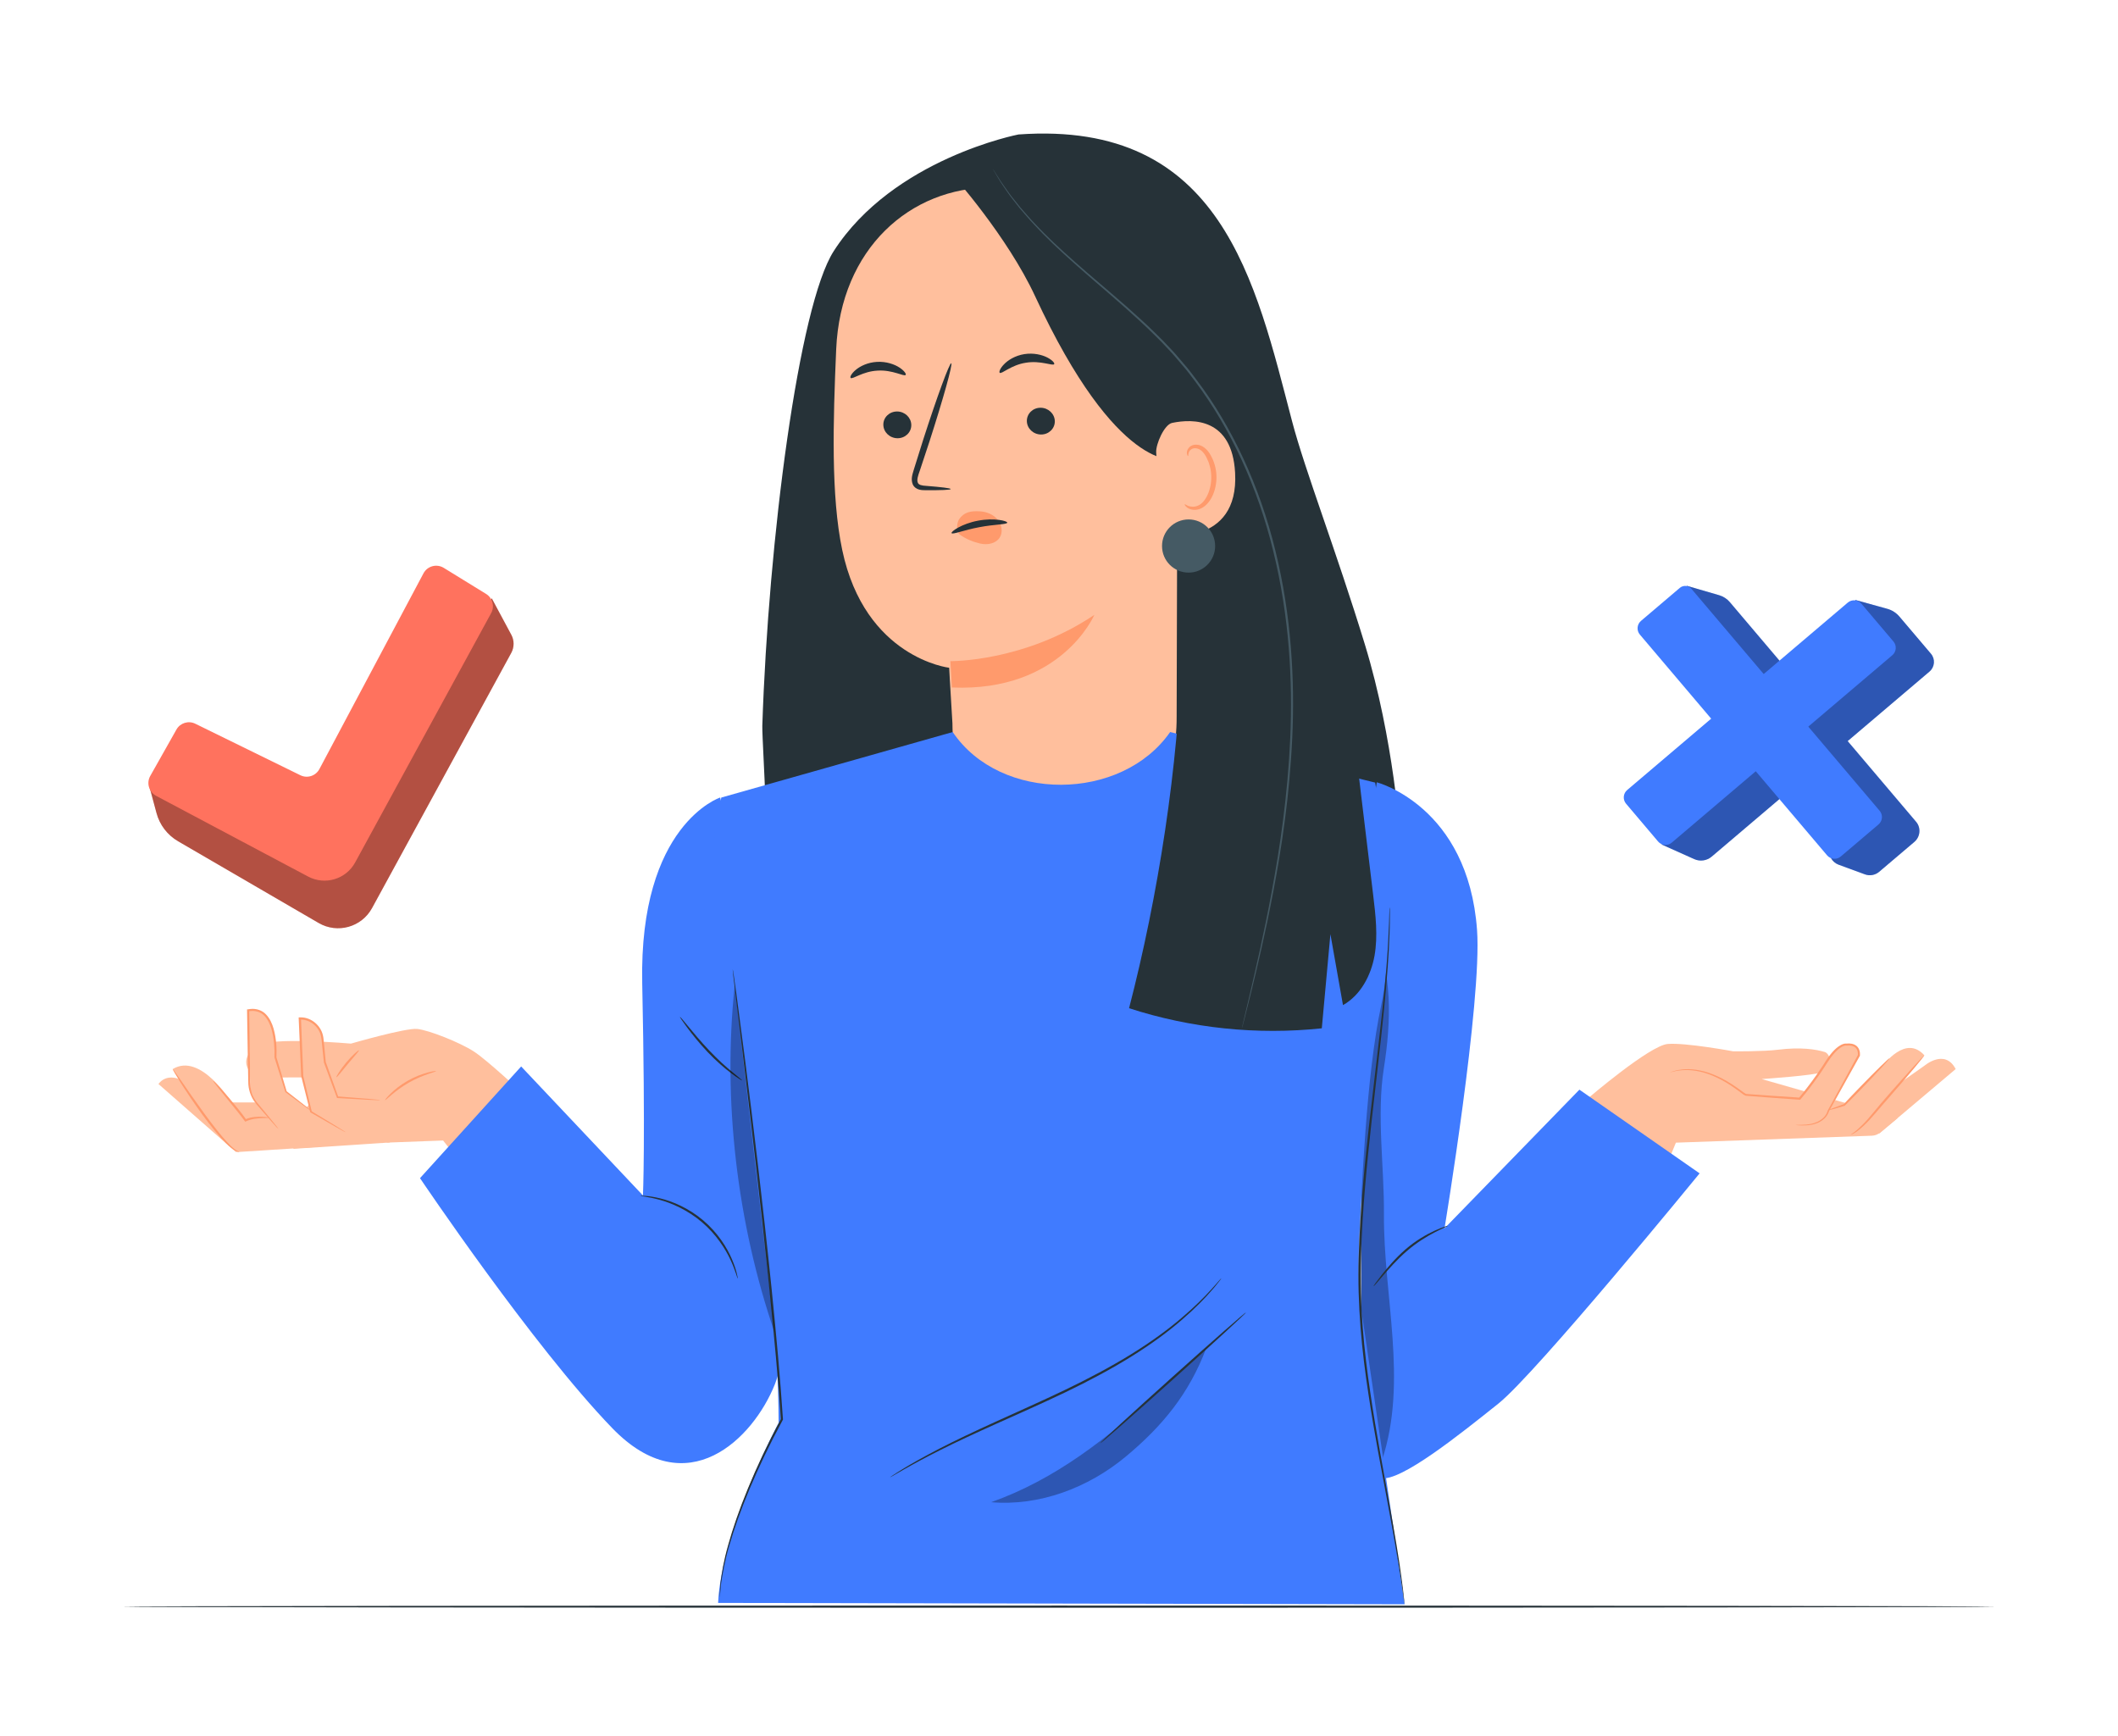 <svg width="244" height="200" viewBox="0 0 244 200" fill="none" xmlns="http://www.w3.org/2000/svg">
<g id="lady 3">
<g id="Desk">
<g id="Group">
<g id="Group_2">
<path id="Vector" d="M229.931 185.082C229.931 185.151 181.604 185.209 122.005 185.209C62.386 185.209 14.069 185.151 14.069 185.082C14.069 185.014 62.386 184.955 122.005 184.955C181.604 184.955 229.931 185.009 229.931 185.082Z" fill="#263238"/>
</g>
</g>
</g>
<g id="No">
<g id="Group_3">
<g id="Group_4">
<g id="Group_5">
<g id="Group_6">
<path id="Vector_2" d="M195.18 98.967L191.428 97.286L213.773 69.122L217.424 70.133C217.97 70.284 218.453 70.597 218.819 71.027L222.45 75.306C222.972 75.921 222.899 76.844 222.279 77.367L197.196 98.678C196.635 99.157 195.849 99.269 195.18 98.967Z" fill="#407BFF"/>
</g>
</g>
<g id="Group_7">
<g id="Group_8">
<path id="Vector_3" d="M220.542 96.984L216.482 100.432C216.028 100.818 215.403 100.93 214.847 100.725L211.812 99.611C211.431 99.47 211.114 99.196 210.923 98.835L194.302 67.475L198.05 68.565C198.533 68.706 198.962 68.985 199.289 69.371L220.737 94.663C221.323 95.347 221.235 96.392 220.542 96.984Z" fill="#407BFF"/>
</g>
</g>
</g>
<g id="Group_9" opacity="0.3">
<g id="Group_10">
<g id="Group_11">
<path id="Vector_4" d="M195.18 98.967L191.428 97.286L213.773 69.122L217.424 70.133C217.97 70.284 218.453 70.597 218.819 71.027L222.45 75.306C222.972 75.921 222.899 76.844 222.279 77.367L197.196 98.678C196.635 99.157 195.849 99.269 195.18 98.967Z" fill="black"/>
</g>
</g>
<g id="Group_12">
<g id="Group_13">
<path id="Vector_5" d="M220.542 96.984L216.482 100.432C216.028 100.818 215.403 100.93 214.847 100.725L211.812 99.611C211.431 99.47 211.114 99.196 210.923 98.835L194.302 67.475L198.05 68.565C198.533 68.706 198.962 68.985 199.289 69.371L220.737 94.663C221.323 95.347 221.235 96.392 220.542 96.984Z" fill="black"/>
</g>
</g>
</g>
<g id="Group_14">
<g id="Group_15">
<g id="Group_16">
<path id="Vector_6" d="M191.018 96.94L187.329 92.587C186.928 92.118 186.987 91.41 187.455 91.01L212.866 69.42C213.334 69.019 214.042 69.078 214.442 69.547L218.131 73.899C218.531 74.368 218.473 75.076 218.004 75.477L192.594 97.067C192.126 97.472 191.418 97.413 191.018 96.94Z" fill="#407BFF"/>
</g>
</g>
<g id="Group_17">
<g id="Group_18">
<path id="Vector_7" d="M216.413 94.971L212.065 98.664C211.597 99.064 210.889 99.006 210.489 98.537L188.919 73.103C188.519 72.634 188.578 71.925 189.046 71.525L193.516 67.725C193.917 67.383 194.522 67.432 194.863 67.837L216.54 93.398C216.94 93.867 216.882 94.57 216.413 94.971Z" fill="#407BFF"/>
</g>
</g>
</g>
<g id="Group_19">
<g id="Group_20">
<path id="Vector_8" d="M196.196 84.845C196.239 84.899 194.585 86.389 192.501 88.177C190.413 89.964 188.685 91.371 188.641 91.317C188.597 91.264 190.252 89.774 192.335 87.986C194.424 86.193 196.152 84.791 196.196 84.845Z" fill="#407BFF"/>
</g>
</g>
<g id="Group_21">
<g id="Group_22">
<path id="Vector_9" d="M213.007 70.441C213.051 70.494 211.192 72.145 208.854 74.124C206.517 76.107 204.584 77.67 204.535 77.616C204.487 77.562 206.351 75.911 208.688 73.933C211.031 71.95 212.963 70.387 213.007 70.441Z" fill="#407BFF"/>
</g>
</g>
<g id="Group_23">
<g id="Group_24">
<path id="Vector_10" d="M197.01 80.835C196.957 80.879 195.512 79.125 193.79 76.922C192.067 74.719 190.715 72.897 190.769 72.853C190.823 72.809 192.267 74.563 193.99 76.766C195.717 78.969 197.069 80.791 197.01 80.835Z" fill="#407BFF"/>
</g>
</g>
<g id="Group_25">
<g id="Group_26">
<path id="Vector_11" d="M209.874 95.479C209.82 95.528 208.332 93.994 206.546 92.055C204.76 90.116 203.354 88.504 203.403 88.455C203.457 88.406 204.945 89.94 206.731 91.879C208.518 93.823 209.928 95.43 209.874 95.479Z" fill="#407BFF"/>
</g>
</g>
</g>
</g>
<g id="Yes">
<g id="Group_27">
<g id="Group_28">
<g id="Group_29">
<g id="Group_30">
<g id="Group_31">
<g id="Group_32">
<path id="Vector_12" d="M18.027 93.657L17.251 90.765L38.171 94.942L56.652 68.926L58.906 73.127C59.258 73.777 59.253 74.558 58.902 75.208L42.861 104.608C41.66 106.811 38.879 107.588 36.712 106.328L20.52 96.915C19.291 96.202 18.393 95.03 18.027 93.657Z" fill="#FF725E"/>
</g>
</g>
</g>
</g>
</g>
<g id="Group_33" opacity="0.3">
<g id="Group_34">
<g id="Group_35">
<g id="Group_36">
<g id="Group_37">
<path id="Vector_13" d="M18.027 93.657L17.251 90.765L38.171 94.942L56.652 68.926L58.906 73.127C59.258 73.777 59.253 74.558 58.902 75.208L42.861 104.608C41.66 106.811 38.879 107.588 36.712 106.328L20.52 96.915C19.291 96.202 18.393 95.03 18.027 93.657Z" fill="black"/>
</g>
</g>
</g>
</g>
</g>
<g id="Group_38">
<g id="Group_39">
<g id="Group_40">
<g id="Group_41">
<g id="Group_42">
<path id="Vector_14" d="M17.309 89.388L20.325 84.044C20.755 83.277 21.711 82.984 22.497 83.37L34.604 89.305C35.404 89.701 36.376 89.383 36.795 88.597L48.785 66.049C49.234 65.204 50.303 64.916 51.118 65.414L55.998 68.418C56.749 68.882 57.008 69.849 56.584 70.626L40.914 99.353C39.86 101.287 37.444 102.01 35.502 100.979L17.978 91.674C17.153 91.229 16.851 90.199 17.309 89.388Z" fill="#FF725E"/>
</g>
</g>
</g>
</g>
</g>
</g>
</g>
<g id="Character">
<g id="Group_43">
<g id="Group_44">
<g id="Group_45">
<path id="Vector_15" d="M60.361 126.088C60.361 126.088 56.194 122.17 54.593 121.13C52.993 120.09 49.396 118.658 48.054 118.531C46.712 118.399 40.432 120.221 40.432 120.221C40.432 120.221 31.164 119.396 29.603 120.48C28.046 121.565 28.173 122.693 28.822 123.514C29.471 124.339 31.984 124.075 34.756 124.119C37.528 124.163 38.265 124.422 38.265 124.422L34.239 128.716L44.677 131.622L51.046 131.383L53.339 134.274L60.361 126.088Z" fill="#FFBF9D"/>
</g>
<g id="Group_46">
<path id="Vector_16" d="M28.583 116.392L28.837 125.633L29.286 126.781L33.839 132.34L44.955 131.607L36.103 128.154L32.955 125.76L31.74 121.809C31.73 121.809 32.111 115.718 28.583 116.392Z" fill="#FFBF9D"/>
</g>
<g id="Group_47">
<path id="Vector_17" d="M29.364 126.996H26.655C26.655 126.996 23.122 121.184 19.892 123.157L20.633 124.305C20.633 124.305 19.179 123.646 18.252 124.872L27.163 132.697H27.573L37.064 132.086L29.364 126.996Z" fill="#FFBF9D"/>
</g>
<g id="Group_48">
<g id="Group_49">
<path id="Vector_18" d="M30.979 128.765C30.974 128.794 30.691 128.779 30.213 128.799C29.739 128.828 29.037 128.857 28.339 129.175L28.246 129.214L28.188 129.131C27.914 128.745 27.573 128.325 27.226 127.89C26.504 127.001 25.855 126.195 25.303 125.516C24.816 124.906 24.513 124.525 24.542 124.505C24.567 124.481 24.918 124.818 25.44 125.399C25.967 125.98 26.67 126.801 27.422 127.729C27.773 128.169 28.105 128.584 28.383 128.999L28.232 128.955C29.012 128.623 29.725 128.638 30.208 128.647C30.701 128.672 30.979 128.735 30.979 128.765Z" fill="#FF9A6C"/>
</g>
</g>
<g id="Group_50">
<g id="Group_51">
<path id="Vector_19" d="M50.236 123.387C50.26 123.47 48.737 123.777 47.102 124.715C45.463 125.643 44.423 126.796 44.36 126.733C44.336 126.713 44.57 126.4 45.019 125.961C45.468 125.521 46.141 124.969 46.976 124.495C47.81 124.022 48.63 123.724 49.235 123.562C49.84 123.396 50.226 123.357 50.236 123.387Z" fill="#FF9A6C"/>
</g>
</g>
<g id="Group_52">
<g id="Group_53">
<path id="Vector_20" d="M41.354 120.993C41.403 121.047 40.788 121.706 40.08 122.561C39.368 123.411 38.821 124.134 38.763 124.09C38.704 124.051 39.163 123.26 39.885 122.395C40.607 121.531 41.31 120.944 41.354 120.993Z" fill="#FF9A6C"/>
</g>
</g>
<g id="Group_54">
<g id="Group_55">
<path id="Vector_21" d="M32.072 130.054C32.067 130.059 31.994 129.986 31.857 129.844C31.706 129.678 31.521 129.468 31.286 129.204C31.033 128.916 30.735 128.574 30.393 128.183C30.218 127.983 30.032 127.768 29.837 127.543C29.642 127.319 29.422 127.079 29.237 126.791C28.866 126.22 28.607 125.482 28.602 124.676C28.588 123.89 28.573 123.05 28.554 122.165C28.524 120.392 28.49 118.448 28.461 116.397V116.284L28.568 116.27C28.661 116.255 28.764 116.245 28.861 116.231C29.515 116.157 30.218 116.387 30.657 116.871C31.101 117.339 31.35 117.926 31.516 118.492C31.838 119.645 31.892 120.773 31.848 121.824L31.843 121.784C32.292 123.284 32.697 124.618 33.033 125.741L33.004 125.697C33.961 126.444 34.732 127.05 35.293 127.485C35.542 127.685 35.742 127.846 35.898 127.973C36.035 128.086 36.103 128.149 36.098 128.154C36.093 128.159 36.015 128.11 35.869 128.007C35.703 127.89 35.493 127.739 35.234 127.553C34.663 127.128 33.873 126.547 32.897 125.824L32.877 125.809L32.867 125.78C32.516 124.662 32.096 123.333 31.623 121.838L31.618 121.819V121.794C31.648 120.778 31.589 119.65 31.272 118.546C31.111 117.999 30.867 117.452 30.467 117.027C30.071 116.602 29.476 116.407 28.876 116.465C28.783 116.48 28.69 116.49 28.607 116.504L28.71 116.377C28.734 118.424 28.759 120.368 28.783 122.146C28.856 123.9 28.583 125.575 29.383 126.684C29.554 126.962 29.764 127.192 29.959 127.426C30.149 127.656 30.33 127.876 30.501 128.081C30.833 128.486 31.12 128.833 31.364 129.131C31.584 129.404 31.76 129.629 31.901 129.8C32.018 129.966 32.082 130.049 32.072 130.054Z" fill="#FF9A6C"/>
</g>
</g>
<g id="Group_56">
<g id="Group_57">
<path id="Vector_22" d="M27.578 132.692C27.582 132.707 27.387 132.716 27.104 132.555C26.821 132.404 26.46 132.115 26.06 131.72C25.255 130.929 24.274 129.722 23.269 128.34C22.263 126.957 21.409 125.663 20.809 124.72C20.511 124.246 20.272 123.86 20.116 123.587C19.96 123.313 19.882 123.162 19.896 123.152C19.911 123.142 20.018 123.279 20.199 123.533C20.409 123.836 20.663 124.198 20.956 124.618C21.59 125.536 22.468 126.811 23.474 128.188C24.479 129.566 25.426 130.782 26.187 131.593C26.567 131.998 26.899 132.301 27.153 132.467C27.407 132.648 27.578 132.672 27.578 132.692Z" fill="#FF9A6C"/>
</g>
</g>
<g id="Group_58">
<path id="Vector_23" d="M43.794 126.728L38.889 126.396L37.425 122.371L37.157 119.665C37.025 118.341 35.922 117.3 34.595 117.32C34.58 117.32 34.566 117.32 34.546 117.32L34.819 123.948L35.825 128.066L39.812 130.42H44.687L43.794 126.728Z" fill="#FFBF9D"/>
</g>
<g id="Group_59">
<g id="Group_60">
<path id="Vector_24" d="M43.794 126.728L38.889 126.396L37.425 122.371L37.157 119.665C37.025 118.341 35.922 117.3 34.595 117.32C34.58 117.32 34.566 117.32 34.546 117.32L34.819 123.948L35.825 128.066L39.812 130.42" fill="#FFBF9D"/>
</g>
<g id="Group_61">
<g id="Group_62">
<path id="Vector_25" d="M39.807 130.425C39.802 130.435 39.704 130.386 39.519 130.284C39.314 130.167 39.046 130.02 38.719 129.839C38.001 129.424 37.001 128.853 35.776 128.149L35.742 128.13L35.732 128.091C35.434 126.908 35.088 125.516 34.702 123.978L34.698 123.968V123.958C34.61 121.965 34.512 119.709 34.41 117.33L34.405 117.203L34.532 117.198C34.576 117.198 34.624 117.198 34.673 117.198C35.908 117.208 36.957 118.17 37.201 119.269C37.269 119.547 37.284 119.821 37.308 120.08C37.333 120.344 37.357 120.602 37.386 120.861C37.435 121.374 37.484 121.877 37.533 122.361L37.528 122.332C38.065 123.831 38.553 125.184 38.972 126.361L38.894 126.303C40.383 126.42 41.603 126.518 42.481 126.586C42.881 126.625 43.203 126.654 43.457 126.679C43.682 126.703 43.794 126.718 43.794 126.728C43.794 126.738 43.677 126.738 43.452 126.733C43.203 126.723 42.876 126.708 42.476 126.694C41.598 126.645 40.378 126.576 38.885 126.493L38.826 126.488L38.806 126.43C38.372 125.257 37.87 123.909 37.318 122.415L37.313 122.4V122.385C37.264 121.897 37.211 121.399 37.157 120.886C37.133 120.627 37.103 120.368 37.079 120.109C37.05 119.845 37.035 119.582 36.972 119.332C36.747 118.331 35.791 117.462 34.683 117.457C34.639 117.457 34.595 117.452 34.551 117.457L34.673 117.325C34.766 119.709 34.859 121.96 34.937 123.953L34.932 123.929C35.298 125.472 35.635 126.869 35.918 128.051L35.874 127.998C37.079 128.73 38.065 129.326 38.772 129.756C39.094 129.956 39.348 130.118 39.548 130.245C39.724 130.352 39.812 130.416 39.807 130.425Z" fill="#FF9A6C"/>
</g>
</g>
</g>
</g>
<g id="Group_63">
<g id="Group_64">
<path id="Vector_26" d="M148.846 48.51C144.639 32.474 140.759 13.81 117.335 15.49C117.335 15.49 102.9 18.27 96.044 28.933C92.013 35.205 88.519 62.246 87.821 83.602C87.821 83.606 87.821 83.611 87.821 83.611C87.792 84.481 88.153 90.543 88.129 91.392L150.134 96.56H161.304C161.304 96.56 160.602 85.228 157.239 74.243C153.97 63.55 150.334 54.186 148.846 48.51Z" fill="#263238"/>
</g>
<g id="Group_65">
<path id="Vector_27" d="M114.222 21.601L115.686 20.204L131.522 26.593C133.815 26.72 135.626 28.581 135.694 30.877L135.553 82.527C135.572 86.029 134.869 89.062 132.761 91.856L130.536 94.797C125.466 101.499 115.032 100.947 111.016 93.561C110.733 93.043 110.543 92.594 110.455 92.228C110.372 91.769 110.245 91.466 110.22 91.075C109.747 86.918 109.723 83.318 109.723 83.318C109.44 78.756 109.347 76.885 109.347 76.924C109.347 76.924 99.645 75.811 97.025 63.345C95.722 57.146 95.966 48.618 96.332 40.226C96.844 28.606 104.896 21.586 114.222 21.601Z" fill="#FFBF9D"/>
</g>
<g id="Group_66">
<path id="Vector_28" d="M118.297 48.506C118.311 49.36 119.039 50.049 119.932 50.054C120.82 50.059 121.532 49.37 121.518 48.52C121.503 47.67 120.771 46.977 119.888 46.972C118.995 46.962 118.287 47.651 118.297 48.506Z" fill="#263238"/>
</g>
<g id="Group_67">
<path id="Vector_29" d="M101.763 48.935C101.778 49.79 102.505 50.479 103.398 50.484C104.286 50.489 104.999 49.8 104.984 48.95C104.97 48.1 104.238 47.407 103.354 47.402C102.461 47.397 101.749 48.085 101.763 48.935Z" fill="#263238"/>
</g>
<g id="Group_68">
<path id="Vector_30" d="M97.996 43.538C98.206 43.738 99.382 42.776 101.114 42.693C102.842 42.585 104.159 43.416 104.335 43.191C104.423 43.093 104.199 42.722 103.628 42.346C103.061 41.97 102.115 41.628 101.036 41.687C99.958 41.745 99.07 42.19 98.567 42.624C98.055 43.059 97.894 43.45 97.996 43.538Z" fill="#263238"/>
</g>
<g id="Group_69">
<path id="Vector_31" d="M115.174 42.947C115.403 43.123 116.477 42.043 118.189 41.784C119.897 41.501 121.293 42.19 121.444 41.95C121.523 41.843 121.264 41.501 120.654 41.184C120.054 40.871 119.073 40.627 118.009 40.793C116.94 40.964 116.106 41.496 115.652 41.98C115.188 42.463 115.066 42.869 115.174 42.947Z" fill="#263238"/>
</g>
<g id="Group_70">
<path id="Vector_32" d="M109.523 56.336C109.527 56.238 108.439 56.106 106.682 55.969C106.238 55.945 105.814 55.876 105.726 55.578C105.604 55.266 105.765 54.777 105.955 54.25C106.316 53.156 106.697 52.013 107.092 50.811C108.669 45.922 109.786 41.906 109.586 41.848C109.391 41.784 107.951 45.702 106.375 50.591C105.999 51.798 105.633 52.946 105.292 54.045C105.15 54.558 104.891 55.144 105.15 55.793C105.287 56.121 105.623 56.34 105.911 56.404C106.199 56.477 106.448 56.468 106.668 56.472C108.429 56.482 109.518 56.438 109.523 56.336Z" fill="#263238"/>
</g>
<g id="Group_71">
<path id="Vector_33" d="M109.487 76.162C109.487 76.162 117.959 76.284 126.069 70.833C126.069 70.833 122.278 79.743 109.658 79.196L109.487 76.162Z" fill="#FF9A6C"/>
</g>
<g id="Group_72">
<path id="Vector_34" d="M114.935 59.862C114.447 59.271 113.671 58.949 112.914 58.905C111.826 58.841 111.06 58.978 110.474 59.838C110.201 60.312 110.225 61.039 110.352 61.24C110.479 61.44 110.386 61.445 110.577 61.587C111.279 62.094 112.089 62.422 112.929 62.617C113.768 62.812 114.734 62.612 115.169 61.928C115.559 61.318 115.423 60.453 114.935 59.862Z" fill="#FF9A6C"/>
</g>
<g id="Group_73">
<path id="Vector_35" d="M135.382 52.916C135.382 52.916 128.716 54.528 119.253 34.135C116.033 27.194 109.776 20.199 109.776 20.199L115.647 19.349C115.647 19.349 133.142 24.283 133.435 24.503C133.727 24.722 137.846 33.559 137.846 33.559L135.382 52.916Z" fill="#263238"/>
</g>
<g id="Group_74">
<path id="Vector_36" d="M133.195 52.101C133.152 51.163 134.123 48.906 135.035 48.716C137.48 48.208 141.936 48.183 142.287 54.445C142.77 63.008 134.084 61.728 134.054 61.484C134.035 61.294 133.352 55.329 133.195 52.101Z" fill="#FFBF9D"/>
</g>
<g id="Group_75">
<path id="Vector_37" d="M136.489 58.089C136.524 58.06 136.646 58.187 136.904 58.285C137.158 58.382 137.583 58.436 138.022 58.245C138.905 57.864 139.588 56.384 139.539 54.836C139.515 54.054 139.31 53.322 139.003 52.726C138.705 52.115 138.276 51.7 137.817 51.646C137.358 51.568 137.051 51.856 136.963 52.105C136.86 52.35 136.924 52.521 136.88 52.535C136.855 52.56 136.69 52.403 136.738 52.047C136.763 51.876 136.851 51.666 137.046 51.49C137.241 51.309 137.539 51.207 137.856 51.226C138.52 51.236 139.144 51.807 139.486 52.467C139.862 53.126 140.11 53.947 140.14 54.826C140.184 56.555 139.393 58.221 138.173 58.646C137.583 58.837 137.07 58.685 136.797 58.495C136.514 58.299 136.46 58.109 136.489 58.089Z" fill="#FF9A6C"/>
</g>
<g id="Group_76">
<g id="Group_77">
<path id="Vector_38" d="M116.037 60.209C116.013 60.429 114.549 60.395 112.817 60.732C111.079 61.049 109.728 61.611 109.625 61.416C109.518 61.245 110.801 60.326 112.675 59.98C114.549 59.623 116.076 60.014 116.037 60.209Z" fill="#263238"/>
</g>
</g>
</g>
<g id="Group_78">
<g id="Group_79">
<path id="Vector_39" d="M182.893 126.567C182.893 126.567 190.057 120.422 192.136 120.261C194.21 120.094 199.676 121.11 199.676 121.11C199.676 121.11 203.126 121.14 204.839 120.925C207.42 120.602 209.187 120.871 210.221 121.189C210.739 121.345 211.383 122.634 209.865 123.509C209.221 123.88 202.955 124.305 202.955 124.305L218.63 128.789L216.595 130.469C216.326 130.694 215.99 130.821 215.638 130.831L193.068 131.632L192.034 134.157L182.893 126.567Z" fill="#FFBF9D"/>
</g>
<g id="Group_80">
<path id="Vector_40" d="M200.003 126.571H207.323C207.323 126.571 209.89 123.157 210.822 121.736C211.632 120.49 212.613 120.129 213.467 120.422C213.686 120.5 213.872 120.666 213.984 120.866C214.155 121.169 214.16 121.54 213.999 121.843L210.778 127.856L212.466 127.285C212.466 127.285 215.848 123.973 216.502 123.206C217.156 122.439 219.562 119.215 221.694 121.565L218.742 124.847L221.694 122.771C221.694 122.771 224.042 120.749 225.301 123.152L216.526 130.557" fill="#FFBF9D"/>
</g>
<g id="Group_81">
<g id="Group_82">
<path id="Vector_41" d="M192.38 123.538C192.375 123.528 192.478 123.494 192.673 123.435C192.868 123.382 193.151 123.269 193.542 123.235C194.308 123.103 195.479 123.128 196.831 123.577C197.504 123.807 198.217 124.124 198.944 124.549C199.305 124.764 199.671 124.994 200.042 125.253C200.222 125.384 200.408 125.516 200.598 125.648C200.774 125.775 200.993 125.941 201.14 126.019C202.994 126.166 205.112 126.288 207.332 126.444L207.23 126.488C207.913 125.673 208.591 124.789 209.245 123.86C209.499 123.499 209.743 123.138 209.982 122.776C210.217 122.415 210.441 122.038 210.705 121.692C210.963 121.345 211.241 121.013 211.568 120.734C211.729 120.593 211.91 120.466 212.1 120.368C212.3 120.275 212.495 120.182 212.774 120.221L212.73 120.217C213.115 120.177 213.559 120.221 213.886 120.495C214.213 120.778 214.301 121.208 214.272 121.589V121.609L214.262 121.628C212.866 124.129 211.656 126.308 210.714 127.998L210.719 127.978C210.504 128.701 209.929 129.121 209.426 129.346C208.909 129.571 208.426 129.615 208.045 129.639C207.664 129.658 207.367 129.639 207.171 129.629C206.971 129.619 206.869 129.605 206.869 129.6C206.869 129.59 206.971 129.585 207.171 129.585C207.371 129.58 207.664 129.58 208.04 129.551C208.416 129.517 208.884 129.458 209.372 129.229C209.846 129.004 210.382 128.589 210.558 127.934L210.563 127.924L210.568 127.915C211.49 126.215 212.686 124.027 214.052 121.506L214.038 121.55C214.062 121.237 213.979 120.871 213.73 120.666C213.486 120.461 213.115 120.412 212.754 120.451H212.744L212.71 120.446C212.583 120.427 212.373 120.49 212.212 120.578C212.042 120.671 211.881 120.778 211.729 120.915C211.427 121.179 211.158 121.496 210.909 121.833C210.426 122.512 209.977 123.279 209.46 123.997C208.801 124.93 208.123 125.819 207.425 126.64L207.386 126.689L207.323 126.684C205.088 126.518 203.009 126.391 201.096 126.225C200.818 126.093 200.676 125.951 200.481 125.814C200.295 125.678 200.115 125.546 199.934 125.414C199.573 125.155 199.212 124.92 198.856 124.705C198.143 124.281 197.446 123.953 196.792 123.719C195.474 123.255 194.327 123.211 193.566 123.308C193.18 123.328 192.893 123.426 192.697 123.465C192.487 123.523 192.385 123.543 192.38 123.538Z" fill="#FF9A6C"/>
</g>
</g>
<g id="Group_83">
<g id="Group_84">
<path id="Vector_42" d="M221.689 121.574C221.704 121.584 221.602 121.731 221.401 121.975C221.206 122.224 220.913 122.576 220.552 123.01C219.825 123.88 218.81 125.062 217.678 126.361C216.526 127.641 215.565 128.892 214.721 129.663C214.306 130.054 213.94 130.337 213.667 130.503C213.393 130.67 213.223 130.723 213.218 130.714C213.208 130.694 213.364 130.611 213.613 130.425C213.862 130.24 214.203 129.937 214.599 129.536C215.399 128.745 216.326 127.49 217.483 126.2C218.62 124.901 219.659 123.729 220.421 122.893C220.801 122.473 221.114 122.136 221.333 121.911C221.548 121.682 221.68 121.565 221.689 121.574Z" fill="#FF9A6C"/>
</g>
</g>
<g id="Group_85">
<g id="Group_86">
<path id="Vector_43" d="M217.673 121.916C217.698 121.941 217.356 122.341 216.785 122.962C216.214 123.587 215.409 124.437 214.511 125.36C213.774 126.122 213.086 126.816 212.539 127.358L212.52 127.377L212.5 127.382C211.412 127.724 210.7 127.91 210.685 127.851C210.685 127.836 210.851 127.773 211.153 127.656C211.524 127.519 211.949 127.363 212.432 127.187L212.393 127.211C212.92 126.645 213.593 125.936 214.33 125.179C215.228 124.251 216.053 123.421 216.658 122.83C217.263 122.248 217.649 121.892 217.673 121.916Z" fill="#FF9A6C"/>
</g>
</g>
</g>
<g id="Group_87">
<g id="Group_88">
<path id="Vector_44" d="M158.606 90.118C158.606 90.118 169.127 92.833 170.161 107.145C170.747 115.303 166.414 141.499 166.414 141.499L181.952 125.526L195.801 135.168C195.801 135.168 176.964 158.224 172.616 161.692C168.268 165.16 161.343 170.733 159.089 170.279C156.834 169.825 156.834 159.43 156.834 159.43V102.016L158.606 90.118Z" fill="#407BFF"/>
</g>
<g id="Group_89">
<path id="Vector_45" d="M82.966 91.871C82.966 91.871 73.606 94.953 73.986 113.251C74.367 131.554 74.069 137.713 74.069 137.713L60.039 122.854L48.386 135.72C48.386 135.72 61.425 155.107 70.546 164.53C79.145 173.41 86.787 165.697 89.271 159.455C91.281 154.399 92.901 135.173 92.901 135.173L82.966 91.871Z" fill="#407BFF"/>
</g>
<g id="Group_90" opacity="0.3">
<g id="Group_91">
<path id="Vector_46" d="M159.421 123.089C160.265 117.735 160.489 111.898 158.049 106.979C152.052 121.824 152.32 138.861 154.467 154.585L159.221 168.188C162.217 159.074 159.367 149.363 159.435 139.838C159.474 134.431 158.576 128.447 159.421 123.089Z" fill="black"/>
</g>
</g>
<g id="Group_92">
<path id="Vector_47" d="M81.019 103.526C81.019 103.526 87.275 145.651 88.49 149.344C89.7 153.031 89.7 163.905 89.7 163.905C89.7 163.905 83.132 176.141 82.727 184.65L161.817 184.811L156.678 149.856C156.502 148.552 156.488 144.532 156.561 143.218C156.893 137.064 157.371 123.856 159.133 115.737C161.182 106.3 158.425 90.152 158.425 90.152L134.801 84.329C129.209 92.374 115.257 92.482 109.757 84.329L83.093 91.876L81.019 103.526Z" fill="#407BFF"/>
</g>
<g id="Group_93">
<g id="Group_94">
<path id="Vector_48" d="M158.23 148.181C158.215 148.171 158.303 148.039 158.464 147.805C158.63 147.57 158.879 147.243 159.191 146.847C159.826 146.056 160.728 144.962 161.905 143.936C163.085 142.91 164.33 142.207 165.252 141.782C165.716 141.572 166.101 141.421 166.37 141.328C166.638 141.235 166.789 141.191 166.794 141.206C166.848 141.303 164.398 142.095 162.066 144.122C160.904 145.128 159.992 146.193 159.323 146.955C158.669 147.727 158.259 148.205 158.23 148.181Z" fill="#263238"/>
</g>
</g>
<g id="Group_95">
<g id="Group_96">
<path id="Vector_49" d="M84.991 147.287C84.942 147.302 84.761 146.432 84.161 145.143C83.571 143.863 82.497 142.178 80.853 140.781C79.208 139.384 77.368 138.592 76.012 138.221C74.645 137.84 73.757 137.801 73.767 137.752C73.767 137.738 73.991 137.733 74.387 137.767C74.787 137.796 75.363 137.879 76.06 138.05C77.451 138.382 79.335 139.159 81.019 140.59C82.702 142.017 83.776 143.755 84.327 145.074C84.61 145.734 84.781 146.291 84.879 146.681C84.976 147.067 85.005 147.287 84.991 147.287Z" fill="#263238"/>
</g>
</g>
<g id="Group_97">
<g id="Group_98">
<path id="Vector_50" d="M85.498 124.461C85.489 124.476 85.362 124.408 85.142 124.266C84.918 124.129 84.61 123.914 84.234 123.631C83.483 123.069 82.502 122.224 81.516 121.189C80.535 120.148 79.735 119.137 79.174 118.385C78.618 117.637 78.3 117.154 78.325 117.134C78.354 117.11 78.725 117.554 79.315 118.272C79.911 118.991 80.726 119.982 81.702 121.008C82.673 122.039 83.629 122.893 84.347 123.484C85.059 124.085 85.518 124.427 85.498 124.461Z" fill="#263238"/>
</g>
</g>
<g id="Group_99">
<g id="Group_100">
<path id="Vector_51" d="M140.706 147.263C140.711 147.268 140.686 147.297 140.642 147.36C140.584 147.434 140.515 147.522 140.432 147.629C140.242 147.859 139.984 148.22 139.598 148.64C138.861 149.505 137.714 150.692 136.172 152.025C134.635 153.364 132.683 154.809 130.399 156.231C128.12 157.657 125.505 159.054 122.713 160.397C119.912 161.736 117.209 162.923 114.764 164.022C112.314 165.121 110.123 166.137 108.312 167.05C106.497 167.959 105.057 168.745 104.072 169.312C103.574 169.585 103.203 169.82 102.939 169.966C102.822 170.035 102.725 170.089 102.642 170.132C102.573 170.167 102.539 170.186 102.534 170.181C102.534 170.176 102.564 170.152 102.627 170.108C102.705 170.059 102.798 169.996 102.91 169.918C103.164 169.756 103.53 169.512 104.018 169.219C104.989 168.623 106.419 167.812 108.224 166.879C110.03 165.946 112.216 164.911 114.661 163.797C117.106 162.683 119.805 161.492 122.601 160.158C125.392 158.82 127.998 157.432 130.277 156.026C132.556 154.619 134.513 153.193 136.055 151.879C137.602 150.57 138.764 149.402 139.52 148.562C139.915 148.152 140.184 147.805 140.389 147.585C140.481 147.483 140.554 147.399 140.618 147.331C140.676 147.287 140.706 147.263 140.706 147.263Z" fill="#263238"/>
</g>
</g>
<g id="Group_101">
<g id="Group_102">
<path id="Vector_52" d="M82.907 183.985C82.902 183.985 82.902 183.951 82.907 183.883C82.912 183.804 82.917 183.702 82.922 183.575C82.941 183.292 82.966 182.896 82.995 182.383C83.136 181.352 83.351 179.833 83.888 177.982C84.908 174.265 86.918 169.141 89.978 163.45L89.963 163.514C89.651 158.932 89.173 153.813 88.626 148.425C87.582 138.26 86.489 129.072 85.689 122.424C85.288 119.113 84.962 116.426 84.732 114.55C84.625 113.632 84.537 112.914 84.478 112.411C84.454 112.176 84.434 111.991 84.42 111.854C84.405 111.727 84.405 111.664 84.41 111.664C84.415 111.664 84.43 111.727 84.449 111.849C84.469 111.986 84.498 112.172 84.537 112.401C84.61 112.904 84.708 113.622 84.84 114.536C85.084 116.407 85.44 119.088 85.874 122.4C86.718 129.043 87.841 138.231 88.885 148.401C89.432 153.789 89.9 158.908 90.198 163.499V163.533L90.183 163.563C87.118 169.224 85.084 174.323 84.025 178.016C83.473 179.858 83.234 181.367 83.073 182.393C83.024 182.901 82.99 183.296 82.961 183.575C82.946 183.702 82.936 183.8 82.927 183.878C82.917 183.951 82.912 183.985 82.907 183.985Z" fill="#263238"/>
</g>
</g>
<g id="Group_103">
<g id="Group_104">
<path id="Vector_53" d="M160.104 104.508C160.109 104.508 160.114 104.576 160.114 104.718C160.114 104.869 160.114 105.069 160.114 105.328C160.109 105.866 160.123 106.662 160.07 107.683C160.011 109.729 159.801 112.684 159.44 116.328C159.084 119.972 158.552 124.295 158.02 129.102C157.488 133.908 156.956 139.198 156.785 144.776C156.605 150.355 157.151 155.659 157.864 160.436C158.567 165.219 159.396 169.497 160.035 173.097C160.689 176.697 161.173 179.618 161.441 181.65C161.587 182.661 161.67 183.453 161.729 183.99C161.753 184.249 161.778 184.449 161.792 184.601C161.807 184.737 161.812 184.811 161.807 184.811C161.802 184.811 161.787 184.742 161.768 184.606C161.748 184.459 161.719 184.259 161.68 184C161.607 183.467 161.504 182.681 161.343 181.67C161.041 179.648 160.533 176.732 159.86 173.136C159.196 169.541 158.347 165.262 157.63 160.476C156.903 155.694 156.346 150.369 156.527 144.776C156.698 139.188 157.234 133.889 157.781 129.082C158.327 124.276 158.874 119.953 159.255 116.319C159.64 112.68 159.879 109.729 159.962 107.688C160.026 106.667 160.031 105.87 160.05 105.333C160.06 105.074 160.07 104.869 160.075 104.723C160.094 104.581 160.099 104.508 160.104 104.508Z" fill="#263238"/>
</g>
</g>
<g id="Group_105" opacity="0.3">
<g id="Group_106">
<path id="Vector_54" d="M84.639 113.534C83.229 126.772 84.918 140.883 89.227 153.481L84.639 113.534Z" fill="black"/>
</g>
</g>
<g id="Group_107" opacity="0.3">
<g id="Group_108">
<path id="Vector_55" d="M133.561 160.207C127.569 165.717 121.557 170.426 114.183 173.049C119.741 173.522 125.348 171.393 129.643 167.837C133.937 164.276 136.997 160.524 138.964 155.303L133.561 160.207Z" fill="black"/>
</g>
</g>
<g id="Group_109">
<g id="Group_110">
<path id="Vector_56" d="M126.734 166.274C126.686 166.22 130.414 162.796 135.06 158.629C139.705 154.458 143.512 151.121 143.556 151.175C143.605 151.229 139.876 154.648 135.23 158.82C130.585 162.991 126.783 166.327 126.734 166.274Z" fill="#263238"/>
</g>
</g>
</g>
<g id="Group_111">
<path id="Vector_57" d="M139.988 62.901C139.988 64.591 138.617 65.963 136.929 65.963C135.24 65.963 133.869 64.595 133.869 62.901C133.869 61.21 135.235 59.838 136.929 59.838C138.622 59.838 139.988 61.206 139.988 62.901Z" fill="#455A64"/>
</g>
<g id="Group_112">
<g id="Group_113">
<path id="Vector_58" d="M158.196 103.12C157.293 95.637 156.395 88.159 155.492 80.676L136.143 74.829C135.767 88.193 133.43 103.203 130.072 116.143C137.202 118.458 144.82 119.249 152.276 118.458C152.608 114.844 152.935 111.229 153.267 107.614C153.75 110.34 154.233 113.066 154.716 115.786C156.746 114.648 157.942 112.377 158.352 110.086C158.752 107.79 158.474 105.436 158.196 103.12Z" fill="#263238"/>
</g>
<g id="Group_114">
<g id="Group_115">
<path id="Vector_59" d="M143.053 118.517C143.053 118.517 143.068 118.419 143.112 118.233C143.156 118.038 143.219 117.765 143.302 117.413C143.473 116.68 143.727 115.615 144.049 114.252C144.683 111.502 145.62 107.531 146.533 102.573C147.45 97.62 148.343 91.671 148.641 85.013C148.933 78.37 148.528 70.984 146.689 63.516C144.878 56.047 141.711 49.297 137.719 43.977C137.212 43.318 136.733 42.649 136.192 42.048C135.66 41.438 135.162 40.807 134.611 40.246C134.342 39.958 134.074 39.674 133.805 39.391C133.532 39.117 133.259 38.844 132.986 38.575C132.449 38.028 131.893 37.525 131.356 37.017C129.184 35.005 127.061 33.236 125.163 31.576C123.265 29.92 121.566 28.386 120.166 26.955C119.81 26.603 119.488 26.241 119.165 25.904C118.843 25.567 118.541 25.235 118.268 24.908C117.989 24.581 117.721 24.273 117.462 23.975C117.223 23.667 116.994 23.374 116.774 23.096C116.325 22.549 115.989 22.021 115.676 21.577C115.359 21.137 115.12 20.741 114.935 20.419C114.749 20.106 114.608 19.862 114.505 19.691C114.407 19.525 114.364 19.437 114.364 19.437C114.364 19.437 114.422 19.515 114.525 19.677C114.632 19.848 114.783 20.082 114.978 20.39C115.174 20.707 115.418 21.093 115.74 21.528C116.057 21.967 116.403 22.49 116.857 23.027C117.077 23.301 117.311 23.594 117.55 23.897C117.809 24.19 118.077 24.498 118.36 24.82C118.638 25.147 118.941 25.475 119.263 25.807C119.585 26.139 119.912 26.5 120.268 26.847C121.679 28.269 123.377 29.788 125.28 31.434C127.183 33.085 129.311 34.843 131.497 36.856C132.039 37.364 132.6 37.867 133.137 38.414C133.41 38.683 133.683 38.956 133.962 39.23C134.23 39.513 134.498 39.796 134.772 40.084C135.328 40.646 135.831 41.276 136.363 41.892C136.909 42.498 137.392 43.167 137.9 43.831C141.926 49.17 145.112 55.955 146.933 63.448C148.777 70.945 149.177 78.355 148.87 85.013C148.563 91.686 147.65 97.645 146.708 102.598C145.771 107.556 144.81 111.527 144.146 114.267C143.809 115.635 143.541 116.7 143.356 117.418C143.263 117.769 143.19 118.043 143.141 118.233C143.087 118.424 143.053 118.517 143.053 118.517Z" fill="#455A64"/>
</g>
</g>
</g>
</g>
</g>
</g>
</svg>
